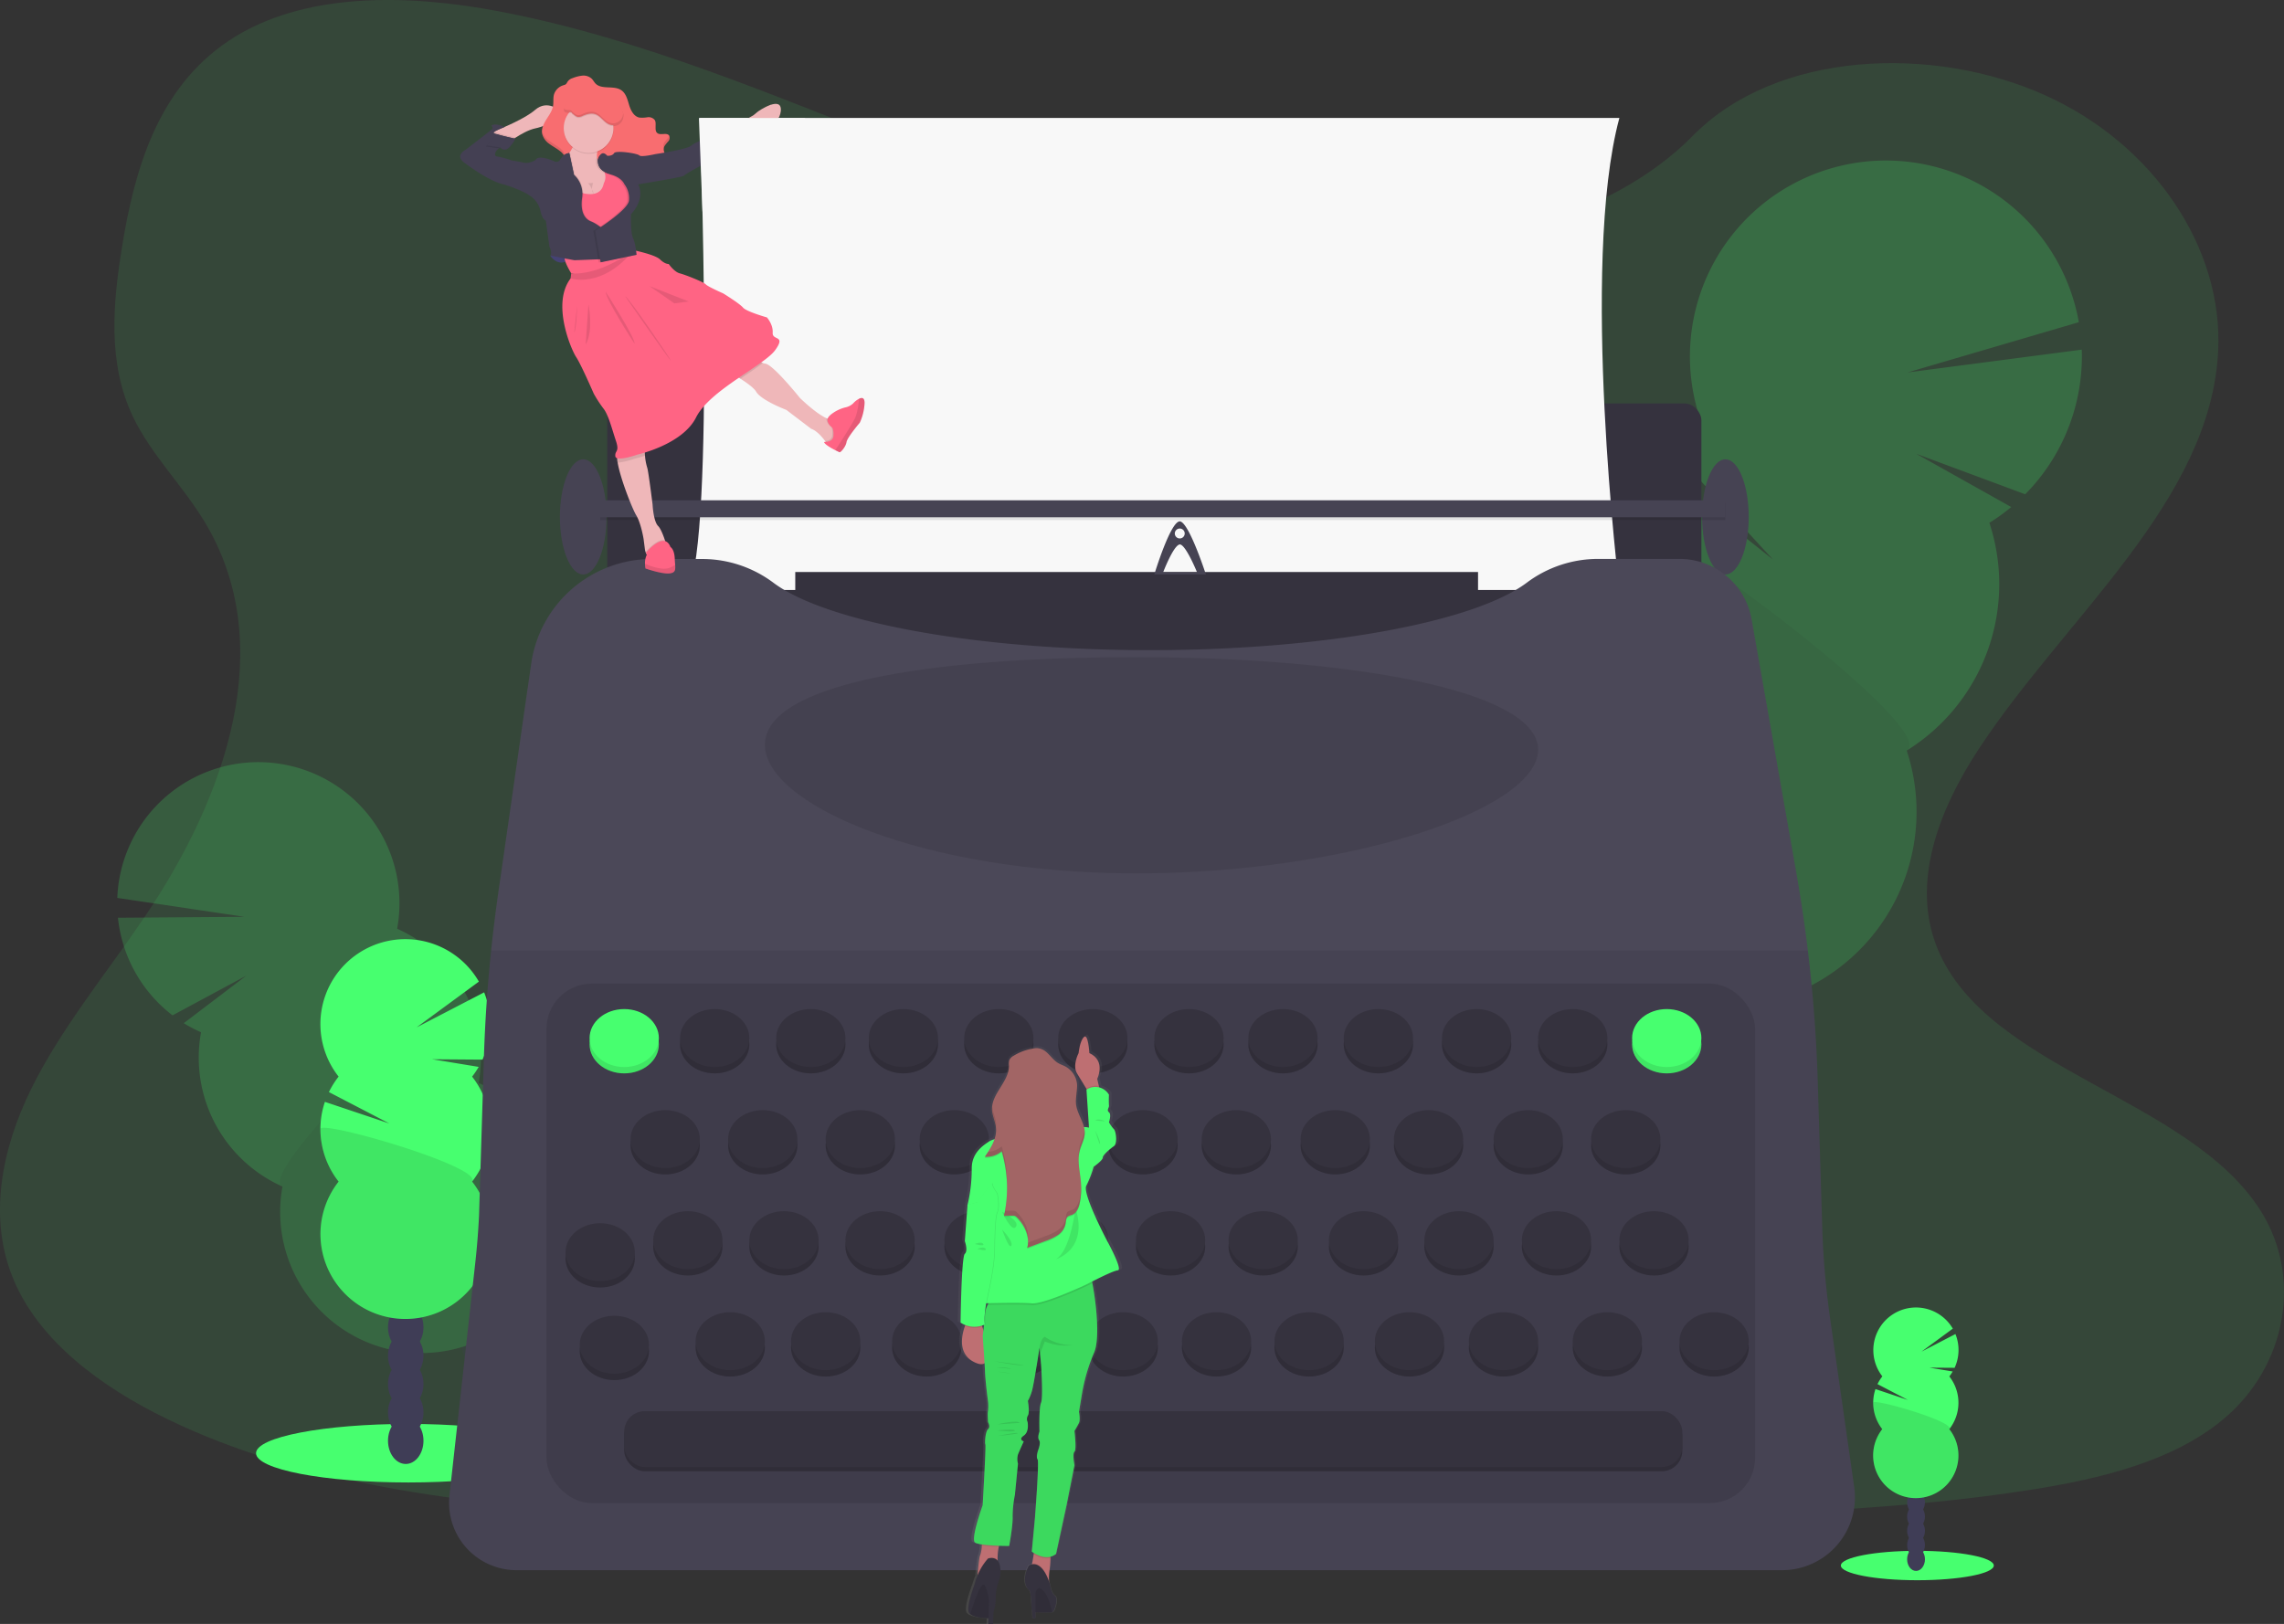 <svg id="e5ba4dba-d7c6-4394-adcb-ad50fd27ea2d" data-name="Layer 1" xmlns="http://www.w3.org/2000/svg"
     xmlns:xlink="http://www.w3.org/1999/xlink" width="1009.54" height="717.96" viewBox="0 0 1009.54 717.96">
     <rect x="0" y="0" width="1009.54" height="717.96" fill="#333333" stroke="none"/>
     <defs>
          <linearGradient id="aaf27687-ce05-436a-9809-c99a240b7c1e" x1="554.8" y1="808.98" x2="554.8" y2="548.41"
               gradientUnits="userSpaceOnUse">
               <stop offset="0" stop-color="gray" stop-opacity="0.25" />
               <stop offset="0.54" stop-color="gray" stop-opacity="0.12" />
               <stop offset="1" stop-color="gray" stop-opacity="0.1" />
          </linearGradient>
     </defs>
     <title>typewriter</title>
     <path d="M681.78,202.42c-64.72-2.25-126.36-23.14-185.22-46S379.4,108.23,316.23,96.12C275.6,88.33,229.13,87.23,196.4,109c-31.51,21-41.69,57.15-47.16,90.73-4.12,25.26-6.54,51.84,4.74,75.49,7.84,16.42,21.74,30.22,31.36,45.95,33.47,54.72,9.81,122.2-26.45,175.63-17,25.07-36.75,49-49.88,75.66s-19.2,57.25-7.71,84.47c11.38,27,38.51,47.24,67.9,61.49,59.69,28.94,130,37.23,198.61,41.92,151.83,10.39,304.46,5.89,456.69,1.39,56.34-1.67,112.92-3.36,168.34-12.07,30.78-4.84,62.55-12.52,84.9-31,28.36-23.53,35.39-63.38,16.38-92.88-31.88-49.49-120-61.78-142.31-114.9-12.26-29.23.33-61.8,18.16-88.91,38.24-58.16,102.33-109.19,105.7-175.67,2.32-45.67-28.49-91.4-76.13-113-49.93-22.65-119.18-19.8-156,17.69C805.59,189.55,738.93,204.4,681.78,202.42Z"
          transform="translate(-95.23 -91.02)" fill="#47ff6f" opacity="0.1" />
     <g opacity="0.2">
          <path d="M344.19,718.29a24.22,24.22,0,0,1,1.5,3.57q-12,4.53-24,9.5c-.17-.29-.34-.6-.5-.91A20.44,20.44,0,0,1,318.7,720c.21-4.69,2.29-8.73,6-10.68s8.21-1.41,12.2,1A20.64,20.64,0,0,1,344.19,718.29Z"
               transform="translate(-95.23 -91.02)" fill="#3f3d56" />
          <ellipse cx="322.94" cy="705.95" rx="13.02" ry="17.05" transform="translate(-387.52 141.49) rotate(-27.84)"
               fill="#3f3d56" />
          <ellipse cx="313.21" cy="687.53" rx="13.02" ry="17.05" transform="translate(-380.04 134.81) rotate(-27.84)"
               fill="#3f3d56" />
          <ellipse cx="303.48" cy="669.1" rx="13.02" ry="17.05" transform="translate(-372.56 128.14) rotate(-27.84)"
               fill="#3f3d56" />
          <ellipse cx="293.75" cy="650.68" rx="13.02" ry="17.05" transform="translate(-365.09 121.46) rotate(-27.84)"
               fill="#3f3d56" />
          <path d="M184.07,547.38a63.91,63.91,0,0,1-7.62-4l27.63-21-32.59,17.53a62.46,62.46,0,0,1-24.13-43.15l55.92-.41L147.08,488a62.38,62.38,0,1,1,123.69,13.62,62.05,62.05,0,0,1,11.6,6.74l-28.49,41.14,34.45-36.17a62.46,62.46,0,0,1,18.46,56.49,62.38,62.38,0,1,1-86.7,45.78,62.38,62.38,0,0,1-36-68.19Z"
               transform="translate(-95.23 -91.02)" fill="#47ff6f" />
          <path d="M300.58,529.46a62.12,62.12,0,0,1,6.21,40.33,62.38,62.38,0,1,1-86.7,45.78C207.74,610.09,297.31,523.27,300.58,529.46Z"
               transform="translate(-95.23 -91.02)" opacity="0.1" />
     </g>
     <g opacity="0.2">
          <path d="M786.77,587.77a31.77,31.77,0,0,0-1.38,5.2q17.42,3.91,34.85,8.49c.18-.43.36-.89.53-1.35a28.54,28.54,0,0,0,1.39-14.87c-1.19-6.4-4.82-11.56-10.31-13.55s-11.56-.37-16.58,3.76A28.59,28.59,0,0,0,786.77,587.77Z"
               transform="translate(-95.23 -91.02)" fill="#3f3d56" />
          <ellipse cx="813.65" cy="566.75" rx="23.67" ry="18.08" transform="translate(-92.05 1047.02) rotate(-70.04)"
               fill="#3f3d56" />
          <ellipse cx="823.53" cy="539.55" rx="23.67" ry="18.08"
               transform="matrix(0.34, -0.94, 0.94, 0.34, -59.98, 1038.39)" fill="#3f3d56" />
          <ellipse cx="833.41" cy="512.36" rx="23.67" ry="18.08" transform="translate(-27.92 1029.77) rotate(-70.04)"
               fill="#3f3d56" />
          <ellipse cx="843.28" cy="485.17" rx="23.67" ry="18.08" transform="translate(4.14 1021.14) rotate(-70.04)"
               fill="#3f3d56" />
          <path d="M974.49,322.19a86.19,86.19,0,0,0,9.72-7l-42-23.55,48.17,17.9a86.75,86.75,0,0,0,25-63.94l-77,10.08,75.71-22.22a86.62,86.62,0,1,0-167.55,42.27,87,87,0,0,0-14.67,11.47l47,51.17L824.6,295.16A86.66,86.66,0,0,0,810,376.38a86.61,86.61,0,1,0,128,46.48,86.64,86.64,0,0,0,36.56-100.67Z"
               transform="translate(-95.23 -91.02)" fill="#47ff6f" />
          <path d="M810.82,319.71a86.28,86.28,0,0,0-.86,56.67,86.61,86.61,0,1,0,128,46.48C953.87,413,814.14,310.58,810.82,319.71Z"
               transform="translate(-95.23 -91.02)" opacity="0.1" />
     </g>
     <ellipse cx="180.47" cy="642.47" rx="67.3" ry="12.94" fill="#47ff6f" />
     <ellipse cx="179.34" cy="636.97" rx="7.84" ry="10.26" fill="#3f3d56" />
     <ellipse cx="179.34" cy="624.43" rx="7.84" ry="10.26" fill="#3f3d56" />
     <ellipse cx="179.34" cy="611.89" rx="7.84" ry="10.26" fill="#3f3d56" />
     <ellipse cx="179.34" cy="599.36" rx="7.84" ry="10.26" fill="#3f3d56" />
     <ellipse cx="179.34" cy="586.82" rx="7.84" ry="10.26" fill="#3f3d56" />
     <ellipse cx="179.34" cy="574.28" rx="7.84" ry="10.26" fill="#3f3d56" />
     <ellipse cx="179.34" cy="561.75" rx="7.84" ry="10.26" fill="#3f3d56" />
     <path d="M303.91,567a36.86,36.86,0,0,0,2.91-4.3l-20.58-3.38,22.26.17a37.57,37.57,0,0,0,.72-29.74l-29.87,15.49L306.9,525a37.54,37.54,0,1,0-62,42,37.45,37.45,0,0,0-4.29,6.84l26.73,13.89-28.5-9.57a37.55,37.55,0,0,0,6.06,35.25,37.53,37.53,0,1,0,59,0,37.54,37.54,0,0,0,0-46.41Z"
          transform="translate(-95.23 -91.02)" fill="#47ff6f" />
     <path d="M236.87,590.17a37.34,37.34,0,0,0,8,23.21,37.53,37.53,0,1,0,59,0C308.94,607,236.87,586,236.87,590.17Z"
          transform="translate(-95.23 -91.02)" opacity="0.1" />
     <rect x="268.41" y="178.37" width="483.61" height="104.35" rx="7.42" fill="#35323e" />
     <path d="M404.57,143.17s6.87,186.83-5.31,208.7H811s-17.49-143.71,0-208.7Z" transform="translate(-95.23 -91.02)"
          fill="#fff" />
     <path d="M404.57,143.17s6.87,186.83-5.31,208.7H811s-17.49-143.71,0-208.7Z" transform="translate(-95.23 -91.02)"
          opacity="0.03" />
     <rect x="351.51" y="252.89" width="301.79" height="37.49" fill="#35323e" />
     <path d="M882.9,785.21H323.54a29.82,29.82,0,0,1-29.64-33.12L305.34,649q1.13-10.28,1.63-20.61l2.15-69.9q.74-23.69,3.2-47.26,1.28-12.22,3-24.39l14.71-102.48a54,54,0,0,1,53.4-46.2h22.34a52.5,52.5,0,0,1,31.41,10.57c23.14,17.27,88.88,29.73,166.38,29.73S746.81,366,770,348.69a52.5,52.5,0,0,1,31.41-10.57H837.6a32.35,32.35,0,0,1,31.86,26.74l19.75,112q3,17.08,5.09,34.3,3.48,28.63,4.37,57.51l2,64.95a365.4,365.4,0,0,0,3.51,40.47l10.61,74.31A32.21,32.21,0,0,1,882.9,785.21Z"
          transform="translate(-95.23 -91.02)" fill="#464353" />
     <rect x="241.55" y="434.88" width="534.22" height="229.63" rx="19.96" opacity="0.1" />
     <ellipse cx="275.91" cy="461.74" rx="15.31" ry="12.81" fill="#47ff6f" />
     <ellipse cx="275.91" cy="461.74" rx="15.31" ry="12.81" opacity="0.1" />
     <ellipse cx="275.91" cy="458.93" rx="15.31" ry="12.81" fill="#47ff6f" />
     <ellipse cx="294.03" cy="506.42" rx="15.31" ry="12.81" fill="#35323e" />
     <ellipse cx="294.03" cy="506.42" rx="15.31" ry="12.81" opacity="0.1" />
     <ellipse cx="294.03" cy="503.61" rx="15.31" ry="12.81" fill="#35323e" />
     <ellipse cx="304.03" cy="551.1" rx="15.31" ry="12.81" fill="#35323e" />
     <ellipse cx="304.03" cy="551.1" rx="15.31" ry="12.81" opacity="0.1" />
     <ellipse cx="304.03" cy="548.29" rx="15.31" ry="12.81" fill="#35323e" />
     <ellipse cx="265.29" cy="556.41" rx="15.31" ry="12.81" fill="#35323e" />
     <ellipse cx="265.29" cy="556.41" rx="15.31" ry="12.81" opacity="0.1" />
     <ellipse cx="265.29" cy="553.6" rx="15.31" ry="12.81" fill="#35323e" />
     <ellipse cx="322.77" cy="595.77" rx="15.31" ry="12.81" fill="#35323e" />
     <ellipse cx="322.77" cy="595.77" rx="15.31" ry="12.81" opacity="0.1" />
     <ellipse cx="322.77" cy="592.96" rx="15.31" ry="12.81" fill="#35323e" />
     <ellipse cx="271.54" cy="597.34" rx="15.31" ry="12.81" fill="#35323e" />
     <ellipse cx="271.54" cy="597.34" rx="15.31" ry="12.81" opacity="0.1" />
     <ellipse cx="271.54" cy="594.52" rx="15.31" ry="12.81" fill="#35323e" />
     <ellipse cx="364.95" cy="595.77" rx="15.31" ry="12.81" fill="#35323e" />
     <ellipse cx="364.95" cy="595.77" rx="15.31" ry="12.81" opacity="0.1" />
     <ellipse cx="364.95" cy="592.96" rx="15.31" ry="12.81" fill="#35323e" />
     <ellipse cx="409.62" cy="595.77" rx="15.31" ry="12.81" fill="#35323e" />
     <ellipse cx="409.62" cy="595.77" rx="15.31" ry="12.81" opacity="0.1" />
     <ellipse cx="409.62" cy="592.96" rx="15.31" ry="12.81" fill="#35323e" />
     <ellipse cx="450.86" cy="595.77" rx="15.31" ry="12.81" fill="#35323e" />
     <ellipse cx="450.86" cy="595.77" rx="15.31" ry="12.81" opacity="0.1" />
     <ellipse cx="450.86" cy="592.96" rx="15.31" ry="12.81" fill="#35323e" />
     <ellipse cx="496.47" cy="595.77" rx="15.31" ry="12.81" fill="#35323e" />
     <ellipse cx="496.47" cy="595.77" rx="15.31" ry="12.81" opacity="0.1" />
     <ellipse cx="496.47" cy="592.96" rx="15.31" ry="12.81" fill="#35323e" />
     <ellipse cx="537.71" cy="595.77" rx="15.31" ry="12.81" fill="#35323e" />
     <ellipse cx="537.71" cy="595.77" rx="15.31" ry="12.81" opacity="0.1" />
     <ellipse cx="537.71" cy="592.96" rx="15.31" ry="12.81" fill="#35323e" />
     <ellipse cx="578.63" cy="595.77" rx="15.31" ry="12.81" fill="#35323e" />
     <ellipse cx="578.63" cy="595.77" rx="15.31" ry="12.81" opacity="0.1" />
     <ellipse cx="578.63" cy="592.96" rx="15.31" ry="12.81" fill="#35323e" />
     <ellipse cx="623" cy="595.77" rx="15.31" ry="12.81" fill="#35323e" />
     <ellipse cx="623" cy="595.77" rx="15.31" ry="12.81" opacity="0.1" />
     <ellipse cx="623" cy="592.96" rx="15.31" ry="12.81" fill="#35323e" />
     <ellipse cx="664.55" cy="595.77" rx="15.31" ry="12.81" fill="#35323e" />
     <ellipse cx="664.55" cy="595.77" rx="15.31" ry="12.81" opacity="0.1" />
     <ellipse cx="664.55" cy="592.96" rx="15.31" ry="12.81" fill="#35323e" />
     <ellipse cx="710.47" cy="595.77" rx="15.31" ry="12.81" fill="#35323e" />
     <ellipse cx="710.47" cy="595.77" rx="15.31" ry="12.81" opacity="0.1" />
     <ellipse cx="710.47" cy="592.96" rx="15.31" ry="12.81" fill="#35323e" />
     <ellipse cx="757.65" cy="595.77" rx="15.31" ry="12.81" fill="#35323e" />
     <ellipse cx="757.65" cy="595.77" rx="15.31" ry="12.81" opacity="0.1" />
     <ellipse cx="757.65" cy="592.96" rx="15.31" ry="12.81" fill="#35323e" />
     <ellipse cx="346.52" cy="551.1" rx="15.31" ry="12.81" fill="#35323e" />
     <ellipse cx="346.52" cy="551.1" rx="15.31" ry="12.81" opacity="0.1" />
     <ellipse cx="346.52" cy="548.29" rx="15.31" ry="12.81" fill="#35323e" />
     <ellipse cx="389" cy="551.1" rx="15.31" ry="12.81" fill="#35323e" />
     <ellipse cx="389" cy="551.1" rx="15.31" ry="12.81" opacity="0.1" />
     <ellipse cx="389" cy="548.29" rx="15.31" ry="12.81" fill="#35323e" />
     <ellipse cx="432.74" cy="551.1" rx="15.31" ry="12.81" fill="#35323e" />
     <ellipse cx="432.74" cy="551.1" rx="15.31" ry="12.81" opacity="0.1" />
     <ellipse cx="432.74" cy="548.29" rx="15.31" ry="12.81" fill="#35323e" />
     <ellipse cx="474.6" cy="551.1" rx="15.31" ry="12.81" fill="#35323e" />
     <ellipse cx="474.6" cy="551.1" rx="15.31" ry="12.81" opacity="0.1" />
     <ellipse cx="474.6" cy="548.29" rx="15.31" ry="12.81" fill="#35323e" />
     <ellipse cx="517.4" cy="551.1" rx="15.31" ry="12.81" fill="#35323e" />
     <ellipse cx="517.4" cy="551.1" rx="15.31" ry="12.81" opacity="0.1" />
     <ellipse cx="517.4" cy="548.29" rx="15.31" ry="12.81" fill="#35323e" />
     <ellipse cx="558.33" cy="551.1" rx="15.31" ry="12.81" fill="#35323e" />
     <ellipse cx="558.33" cy="551.1" rx="15.31" ry="12.81" opacity="0.1" />
     <ellipse cx="558.33" cy="548.29" rx="15.31" ry="12.81" fill="#35323e" />
     <ellipse cx="602.69" cy="551.1" rx="15.31" ry="12.81" fill="#35323e" />
     <ellipse cx="602.69" cy="551.1" rx="15.31" ry="12.81" opacity="0.1" />
     <ellipse cx="602.69" cy="548.29" rx="15.31" ry="12.81" fill="#35323e" />
     <ellipse cx="644.87" cy="551.1" rx="15.31" ry="12.81" fill="#35323e" />
     <ellipse cx="644.87" cy="551.1" rx="15.31" ry="12.81" opacity="0.1" />
     <ellipse cx="644.87" cy="548.29" rx="15.31" ry="12.81" fill="#35323e" />
     <ellipse cx="687.98" cy="551.1" rx="15.31" ry="12.81" fill="#35323e" />
     <ellipse cx="687.98" cy="551.1" rx="15.31" ry="12.81" opacity="0.1" />
     <ellipse cx="687.98" cy="548.29" rx="15.31" ry="12.81" fill="#35323e" />
     <ellipse cx="731.09" cy="551.1" rx="15.31" ry="12.81" fill="#35323e" />
     <ellipse cx="731.09" cy="551.1" rx="15.31" ry="12.81" opacity="0.1" />
     <ellipse cx="731.09" cy="548.29" rx="15.31" ry="12.81" fill="#35323e" />
     <ellipse cx="337.14" cy="506.42" rx="15.31" ry="12.81" fill="#35323e" />
     <ellipse cx="337.14" cy="506.42" rx="15.31" ry="12.81" opacity="0.1" />
     <ellipse cx="337.14" cy="503.61" rx="15.31" ry="12.81" fill="#35323e" />
     <ellipse cx="380.26" cy="506.42" rx="15.31" ry="12.81" fill="#35323e" />
     <ellipse cx="380.26" cy="506.42" rx="15.31" ry="12.81" opacity="0.1" />
     <ellipse cx="380.26" cy="503.61" rx="15.31" ry="12.81" fill="#35323e" />
     <ellipse cx="421.81" cy="506.42" rx="15.31" ry="12.81" fill="#35323e" />
     <ellipse cx="421.81" cy="506.42" rx="15.31" ry="12.81" opacity="0.1" />
     <ellipse cx="421.81" cy="503.61" rx="15.31" ry="12.81" fill="#35323e" />
     <ellipse cx="463.36" cy="506.42" rx="15.31" ry="12.81" fill="#35323e" />
     <ellipse cx="463.36" cy="506.42" rx="15.31" ry="12.81" opacity="0.1" />
     <ellipse cx="463.36" cy="503.61" rx="15.31" ry="12.81" fill="#35323e" />
     <ellipse cx="505.22" cy="506.42" rx="15.31" ry="12.81" fill="#35323e" />
     <ellipse cx="505.22" cy="506.42" rx="15.31" ry="12.81" opacity="0.1" />
     <ellipse cx="505.22" cy="503.61" rx="15.31" ry="12.81" fill="#35323e" />
     <ellipse cx="546.46" cy="506.42" rx="15.31" ry="12.81" fill="#35323e" />
     <ellipse cx="546.46" cy="506.42" rx="15.31" ry="12.81" opacity="0.1" />
     <ellipse cx="546.46" cy="503.61" rx="15.31" ry="12.81" fill="#35323e" />
     <ellipse cx="590.19" cy="506.42" rx="15.31" ry="12.81" fill="#35323e" />
     <ellipse cx="590.19" cy="506.42" rx="15.31" ry="12.81" opacity="0.1" />
     <ellipse cx="590.19" cy="503.61" rx="15.31" ry="12.81" fill="#35323e" />
     <ellipse cx="631.43" cy="506.42" rx="15.31" ry="12.81" fill="#35323e" />
     <ellipse cx="631.43" cy="506.42" rx="15.31" ry="12.81" opacity="0.1" />
     <ellipse cx="631.43" cy="503.61" rx="15.31" ry="12.81" fill="#35323e" />
     <ellipse cx="675.48" cy="506.42" rx="15.31" ry="12.81" fill="#35323e" />
     <ellipse cx="675.48" cy="506.42" rx="15.31" ry="12.81" opacity="0.1" />
     <ellipse cx="675.48" cy="503.61" rx="15.31" ry="12.81" fill="#35323e" />
     <ellipse cx="718.59" cy="506.42" rx="15.31" ry="12.81" fill="#35323e" />
     <ellipse cx="718.59" cy="506.42" rx="15.31" ry="12.81" opacity="0.1" />
     <ellipse cx="718.59" cy="503.61" rx="15.31" ry="12.81" fill="#35323e" />
     <ellipse cx="315.9" cy="461.74" rx="15.31" ry="12.81" fill="#35323e" />
     <ellipse cx="315.9" cy="461.74" rx="15.31" ry="12.81" opacity="0.1" />
     <ellipse cx="315.9" cy="458.93" rx="15.31" ry="12.81" fill="#35323e" />
     <ellipse cx="358.39" cy="461.74" rx="15.31" ry="12.81" fill="#35323e" />
     <ellipse cx="358.39" cy="461.74" rx="15.31" ry="12.81" opacity="0.1" />
     <ellipse cx="358.39" cy="458.93" rx="15.31" ry="12.81" fill="#35323e" />
     <ellipse cx="399.31" cy="461.74" rx="15.31" ry="12.81" fill="#35323e" />
     <ellipse cx="399.31" cy="461.74" rx="15.31" ry="12.81" opacity="0.1" />
     <ellipse cx="399.31" cy="458.93" rx="15.31" ry="12.81" fill="#35323e" />
     <ellipse cx="441.49" cy="461.74" rx="15.31" ry="12.81" fill="#35323e" />
     <ellipse cx="441.49" cy="461.74" rx="15.31" ry="12.81" opacity="0.1" />
     <ellipse cx="441.49" cy="458.93" rx="15.31" ry="12.81" fill="#35323e" />
     <ellipse cx="483.04" cy="461.74" rx="15.31" ry="12.81" fill="#35323e" />
     <ellipse cx="483.04" cy="461.74" rx="15.31" ry="12.81" opacity="0.1" />
     <ellipse cx="483.04" cy="458.93" rx="15.31" ry="12.81" fill="#35323e" />
     <ellipse cx="525.53" cy="461.74" rx="15.31" ry="12.81" fill="#35323e" />
     <ellipse cx="525.53" cy="461.74" rx="15.31" ry="12.81" opacity="0.1" />
     <ellipse cx="525.53" cy="458.93" rx="15.31" ry="12.81" fill="#35323e" />
     <ellipse cx="567.08" cy="461.74" rx="15.31" ry="12.81" fill="#35323e" />
     <ellipse cx="567.08" cy="461.74" rx="15.31" ry="12.81" opacity="0.1" />
     <ellipse cx="567.08" cy="458.93" rx="15.31" ry="12.81" fill="#35323e" />
     <ellipse cx="609.25" cy="461.74" rx="15.31" ry="12.81" fill="#35323e" />
     <ellipse cx="609.25" cy="461.74" rx="15.31" ry="12.81" opacity="0.1" />
     <ellipse cx="609.25" cy="458.93" rx="15.31" ry="12.81" fill="#35323e" />
     <ellipse cx="652.68" cy="461.74" rx="15.31" ry="12.81" fill="#35323e" />
     <ellipse cx="652.68" cy="461.74" rx="15.31" ry="12.81" opacity="0.1" />
     <ellipse cx="652.68" cy="458.93" rx="15.31" ry="12.81" fill="#35323e" />
     <ellipse cx="695.16" cy="461.74" rx="15.31" ry="12.81" fill="#35323e" />
     <ellipse cx="695.16" cy="461.74" rx="15.31" ry="12.81" opacity="0.1" />
     <ellipse cx="695.16" cy="458.93" rx="15.31" ry="12.81" fill="#35323e" />
     <ellipse cx="736.71" cy="461.74" rx="15.31" ry="12.81" fill="#47ff6f" />
     <ellipse cx="736.71" cy="461.74" rx="15.31" ry="12.81" opacity="0.1" />
     <ellipse cx="736.71" cy="458.93" rx="15.31" ry="12.81" fill="#47ff6f" />
     <rect x="275.91" y="625.77" width="467.68" height="24.68" rx="9.07" fill="#35323e" />
     <rect x="275.91" y="625.77" width="467.68" height="24.68" rx="9.07" opacity="0.1" />
     <rect x="275.91" y="623.89" width="467.68" height="24.68" rx="9.07" fill="#35323e" />
     <path d="M775.09,422.48c0,26.4-83.56,54.67-177.77,54.67s-164-30.46-164-56.86,69.81-38.74,164-38.74S775.09,396.08,775.09,422.48Z"
          transform="translate(-95.23 -91.02)" opacity="0.1" />
     <ellipse cx="762.64" cy="228.52" rx="10.31" ry="25.46" fill="#464353" />
     <ellipse cx="257.79" cy="228.52" rx="10.31" ry="25.46" fill="#464353" />
     <rect x="265.29" y="222.43" width="497.35" height="7.5" opacity="0.1" />
     <rect x="265.29" y="221.18" width="497.35" height="7.5" fill="#464353" />
     <path d="M617,321.57c-4.07-1.25-11.56,23.43-11.56,23.43h22.8S621.07,322.82,617,321.57Zm-.32,3.12a2.19,2.19,0,1,1-2.18,2.19A2.19,2.19,0,0,1,616.69,324.69Zm.26,7.06c2.67.65,7.4,12.31,7.4,12.31h-15S614.28,331.09,617,331.75Z"
          transform="translate(-95.23 -91.02)" fill="#464353" />
     <path d="M894.3,511.19h-582q1.28-12.22,3-24.39l14.71-102.48a54,54,0,0,1,53.4-46.2h22.34a52.5,52.5,0,0,1,31.41,10.57c23.14,17.27,88.88,29.73,166.38,29.73S746.81,366,770,348.69a52.5,52.5,0,0,1,31.41-10.57H837.6a32.35,32.35,0,0,1,31.86,26.74l19.75,112Q892.21,494,894.3,511.19Z"
          transform="translate(-95.23 -91.02)" fill="#fff" opacity="0.03" />
     <g id="f7c3d2ec-a0cd-4215-8d90-993b7331bb50" data-name="woman">
          <path d="M585.71,639s-11.47-21-9.53-24.38a45.62,45.62,0,0,0,3.35-8.35s4.24-2.9,4.24-4.1,3.35-3.92,5.12-5.11.88-6.82,0-7.5a15.13,15.13,0,0,1-2.28-3.07s1.22-3.41,0-4.43.18-2,0-3.07a43.5,43.5,0,0,1,0-4.77,7.72,7.72,0,0,0-4.51-3.28l-.13-.54-.76-3.18s3.66-7-2.28-10.72a11.63,11.63,0,0,0-1.32-.7s0-.17,0-.46a29.81,29.81,0,0,0-.87-5.39c-.31-1-.71-1.65-1.24-1.5a.82.82,0,0,0-.33.19,3.63,3.63,0,0,0-.63.75h0a.13.13,0,0,1,0,0h0a12.78,12.78,0,0,0-1.4,3.9,22.51,22.51,0,0,0-.4,2.45h0a13.24,13.24,0,0,0-.68,1.52c-.72,1.87-1.57,5.12,0,7.52,1.31,2,3.06,4.84,4.34,6.88l0,.07.08.12-.13.09,0,.31.11,1.72,1,14.85a6,6,0,0,0-.9-.19,7.39,7.39,0,0,0-1.32-.09c-.86-3.38-3.23-6.54-3.65-10.07a7.55,7.55,0,0,1-.07-1.06c0-2.23.59-4.46.54-6.68a10.11,10.11,0,0,0,0-1.23h0l0-.34a10,10,0,0,0-5.46-7.6c-1-.51-2.13-.85-3.13-1.41-2.3-1.29-3.77-3.62-5.86-5.21a6.45,6.45,0,0,0-5.61-1.22,25.62,25.62,0,0,0-2.74.57h0a24.63,24.63,0,0,0-6.25,2.59c-.26.16-.53.32-.78.51a3.49,3.49,0,0,0-1.26,1.47,3.9,3.9,0,0,0-.2,1.59c0,.39,0,.79,0,1.17-.12,6.52-7.15,11.59-7.73,18,0,.16,0,.31,0,.46v.7h0v.51c.1,2.8,1.55,5.4,1.82,8.19,0,.25,0,.49,0,.74a12.4,12.4,0,0,1-.72,3.75,10.77,10.77,0,0,0-2.54,1c-2.13,1.37-6,3.75-7.4,8.29a12.05,12.05,0,0,0-.54,3.64,76.06,76.06,0,0,1-1.19,13,25.59,25.59,0,0,1-.75,3.2.72.72,0,0,0,0,.31l-.84,11-.16,1.94-.21,2.76s.06.17.15.45.23.76.34,1.27a6.93,6.93,0,0,1,.11,2.86,2,2,0,0,1-.6,1l-.07.08a8.47,8.47,0,0,0-.64,2.8c-.08.58-.14,1.21-.21,1.91-.41,4.34-.67,10.85-.82,16.23s-.2,9.5-.2,9.5a10.75,10.75,0,0,0,2.19,1.08,4.7,4.7,0,0,0-.17.45,20.94,20.94,0,0,0-1.33,5.6c-.35,4,.77,8.47,6.37,10.77a8.9,8.9,0,0,0,1.1.37,3.47,3.47,0,0,0,2.79-.17c0,.24,0,.47,0,.71.06,1,.11,1.9.13,2.67.18,4.77,1.36,13.12,1.36,13.12s.41,3.41.05,4.44,0,5.11,0,5.11,1.24,2,0,3.07-1.58,6.14-1.23,6.82a.45.45,0,0,0,0,.08c.27,1.69-1.26,26.86-1.26,26.86s-1.44,3.85-2.58,7.85-2,7.93-.93,8.68a8.5,8.5,0,0,0,3.23.87c0,.17,0,.34,0,.51a14.87,14.87,0,0,1-.71,4.23c-.49.69-1,6.07-1.25,9,0,.11,0,.22,0,.32a29.33,29.33,0,0,0-1.32,3.82s-3.9,9.77-2.58,12.33a2,2,0,0,0,.49.6h0a.74.74,0,0,0,.13.12c1.88,1.5,6.59,1.82,8.3,1.89l-.06,2.42V809h2.23v-.06c0-.31.05-1.71.12-3.59,0-.33,0-.68,0-1s0-.57,0-.86a15,15,0,0,0,1-5.45,23.73,23.73,0,0,1,.86-6.32,17,17,0,0,1,1.13-3.08,14.05,14.05,0,0,0-.28-6.27,4.35,4.35,0,0,0-.8-1.41,2.26,2.26,0,0,0,0-.26v-.56a23.05,23.05,0,0,1,.52-5.23.19.19,0,0,1,0-.08c0-.15.06-.28.1-.42l0-.09.72,0c2.21.07,3.84.07,3.84.07s1.77-9,1.59-13c0-.17,0-.35,0-.53a50.65,50.65,0,0,1,1.07-9.19l1.41-13.8a7.39,7.39,0,0,1,0-4.1c.44-1,1.34-3,2-4.35.29-.63.53-1.12.63-1.33l0-.11a3,3,0,0,1-.63-.32h0c-.58-.39-1.09-1.14.63-2.24,2.65-1.71,1.77-6,1.77-6a3.07,3.07,0,0,1,.14-2.9c.92-1.36,0-6.48,0-6.48a21.12,21.12,0,0,0,1.81-4.26c.66-2,2.32-12,3.1-16.83.26-1.58.42-2.6.42-2.6l0,.25,0,.27h0l.22,2.27,0,.3.4,4.3s.82,11.3.31,15.73a.19.19,0,0,1,0,.08,4.88,4.88,0,0,1-.3,1.34c-.93,2.13-.76,10.56-.71,12.42,0,.15,0,.28,0,.38a6.58,6.58,0,0,0-.5,2.88h0a1.9,1.9,0,0,0,.32.86,2.16,2.16,0,0,1,.32,1.33v0c0,.19,0,.39,0,.59a11.35,11.35,0,0,1-.62,2.31s-1,2.49-.59,3.79h0a1.34,1.34,0,0,0,.24.46,1.13,1.13,0,0,1,.13.49v0c.33,2.75-.52,14.88-1,21.51-.2,2.62-.35,4.39-.35,4.39l-1.4,14.49.14.09c.16.12.46.31.86.55v0l-.06.44c-.2,1.4-.47,3-.76,4.26a2.68,2.68,0,0,0-.07.27,3.92,3.92,0,0,0-1.5.6c-3,5.28-1.66,9.46,0,10.68a4.25,4.25,0,0,1,1,2.49l.41,5.26v.61a1.56,1.56,0,0,0,.08.48l.13,1.59.17,2.22h1.35V803.8h.08c2.14.08,5.58.17,7.09.05h0l.4,0a.77.77,0,0,0,.24-.07c.79-.38,2.78-6,1-7.28s-2.18-4.88-2.18-4.88c-.16-.48-.31-.93-.47-1.36a2.44,2.44,0,0,1,0-.27,22.49,22.49,0,0,1,.21-4.68,37.08,37.08,0,0,0,.47-5.59c0-.16,0-.31,0-.47v-.05a6,6,0,0,0,.91-.29l.07,0a6.46,6.46,0,0,0,1.52-.9l4.95-22.16.52-2.58,3-14.65s-1.05-5.11,0-6c.39-.31.5-1.62.47-3.16,0-2.68-.47-6-.47-6s1.41-2.21,2.12-3.58,0-4.94,0-4.94l1.41-8.18a77.27,77.27,0,0,1,5.48-17.91c2.86-6,1-22.27-.83-30.93l-.15-.65a.08.08,0,0,0,0,0l3.09-1.5.43-.2c1.45-.68,3-1.38,4.36-2l.09,0a32.13,32.13,0,0,1,3-1.13,4.36,4.36,0,0,1,.93-.19C593.13,651.94,585.71,639,585.71,639Zm-55.22,27.74.73,0c-.09.16-.17.32-.25.49a2.59,2.59,0,0,0-.14.29,16.48,16.48,0,0,0-.72,1.69c.08-.61.18-1.27.29-2Zm-2,10.64s0,0,0-.06,0-.13-.07-.19l-.12-.39c.25-.08.51-.16.77-.26l0,0s0,.09,0,.14-.05.38-.07.57h0s0,.05,0,.08,0,.3,0,.45-.08.57-.11.85l-.24-.76C528.59,677.63,528.55,677.49,528.5,677.36Z"
               transform="translate(-95.23 -91.02)" fill="url(#aaf27687-ce05-436a-9809-c99a240b7c1e)" />
          <path d="M581.48,573.56l-4.4,1.57-1.6-2.66c-1.23-2-2.93-4.83-4.18-6.86-2.21-3.57.68-9,.68-9s.51-5.44,2.38-7.14,2.38,7.14,2.38,7.14c7.47,3.39,3.47,11.38,3.47,11.38l.72,3.17Z"
               transform="translate(-95.23 -91.02)" fill="#be6f72" />
          <path d="M581.48,573.56l-4.4,1.57-1.6-2.66,0-.23a7.7,7.7,0,0,1,5.47-1.08Z"
               transform="translate(-95.23 -91.02)" opacity="0.1" />
          <path d="M574.36,591.44l2.21-1.87-1.11-16.82A7,7,0,0,1,585.4,575a43.31,43.31,0,0,0,0,4.76c.17,1-1.19,2,0,3s0,4.42,0,4.42a15.34,15.34,0,0,0,2.19,3.06c.85.68,1.7,6.29,0,7.48s-4.93,3.91-4.93,5.1-4.07,4.07-4.07,4.07L575,602.15Z"
               transform="translate(-95.23 -91.02)" fill="#47ff6f" />
          <path d="M526.61,693.57c-8.24-3.49-6.41-12-4.86-16.32a24.48,24.48,0,0,1,1.09-2.54l4.62-2.81s.94,2.41,1.95,5.64C531.75,685,534.44,696.89,526.61,693.57Z"
               transform="translate(-95.23 -91.02)" fill="#be6f72" />
          <path d="M537.93,771.44a13.84,13.84,0,0,0-1.23,3.44,24.47,24.47,0,0,0-.51,5.85,22.3,22.3,0,0,0,.15,2.25l-9.18,6.31s.05-.74.14-1.83c.24-2.89.73-8.25,1.2-8.94a15,15,0,0,0,.69-4.22c.14-1.75.2-3.37.2-3.37S540.41,766.79,537.93,771.44Z"
               transform="translate(-95.23 -91.02)" fill="#be6f72" />
          <path d="M559.59,776s0,1.75-.06,3.8a39,39,0,0,1-.44,5.57,22.25,22.25,0,0,0-.21,4.66c.06,2,.21,3.87.21,3.87s-9.37-8.85-8.42-9.55a4.43,4.43,0,0,0,.75-2c.28-1.24.54-2.86.73-4.25.23-1.65.37-3,.37-3Z"
               transform="translate(-95.23 -91.02)" fill="#be6f72" />
          <path d="M537.93,771.44a13.84,13.84,0,0,0-1.23,3.44,74.05,74.05,0,0,1-7.51-.58c.14-1.75.2-3.37.2-3.37S540.41,766.79,537.93,771.44Z"
               transform="translate(-95.23 -91.02)" opacity="0.1" />
          <path d="M559.59,776s0,1.75-.06,3.8c-2.92.74-5.92-.75-7.38-1.65.23-1.65.37-3,.37-3Z"
               transform="translate(-95.23 -91.02)" opacity="0.1" />
          <path d="M578.78,689.15A79.17,79.17,0,0,0,573.51,707l-1.36,8.15s.68,3.57,0,4.93-2,3.57-2,3.57,1,8.33,0,9.18,0,5.94,0,5.94l-3.4,17.17L562,778c-4.59,3.74-10.69-1-10.69-1l1.35-14.45s2-25.32,1.19-26.34.34-4.24.34-4.24,1.19-3.06.34-4.25.17-3.74.17-3.74-.34-10.37.68-12.75,0-17.1,0-17.1l-.43-4.58-.23-2.54,0-.25-.41,2.6c-.75,4.79-2.35,14.73-3,16.78a21.15,21.15,0,0,1-1.75,4.24s.89,5.1,0,6.46a3.16,3.16,0,0,0-.13,2.89s.85,4.25-1.7,6,0,2.55,0,2.55-1.87,4.08-2.55,5.78a7.49,7.49,0,0,0,0,4.07l-1.36,13.77a50,50,0,0,0-1,9.69c.17,3.9-1.53,12.91-1.53,12.91s-13.08,0-15.1-1.53,3.38-16.48,3.38-16.48,1.53-26.17,1.19-26.85,0-5.78,1.19-6.8,0-3.06,0-3.06-.34-4.08,0-5.1a18.45,18.45,0,0,0-.06-4.42s-1.13-8.32-1.3-13.08-1-15.47-1-15.47.88-6.61,1-9.77a11.35,11.35,0,0,1,1.21-4,36.59,36.59,0,0,1,2.52-4.45s40.28-11.89,42-10.7c.44.31,1.1,2.43,1.74,5.54C579.77,667,581.53,683.15,578.78,689.15Z"
               transform="translate(-95.23 -91.02)" fill="#47ff6f" />
          <path d="M578.78,689.15A79.17,79.17,0,0,0,573.51,707l-1.36,8.15s.68,3.57,0,4.93-2,3.57-2,3.57,1,8.33,0,9.18,0,5.94,0,5.94l-3.4,17.17L562,778c-4.59,3.74-10.69-1-10.69-1l1.35-14.45s2-25.32,1.19-26.34.34-4.24.34-4.24,1.19-3.06.34-4.25.17-3.74.17-3.74-.34-10.37.68-12.75,0-17.1,0-17.1l-.43-4.58-.23-2.54,0-.25-.41,2.6c-.75,4.79-2.35,14.73-3,16.78a21.15,21.15,0,0,1-1.75,4.24s.89,5.1,0,6.46a3.16,3.16,0,0,0-.13,2.89s.85,4.25-1.7,6,0,2.55,0,2.55-1.87,4.08-2.55,5.78a7.49,7.49,0,0,0,0,4.07l-1.36,13.77a50,50,0,0,0-1,9.69c.17,3.9-1.53,12.91-1.53,12.91s-13.08,0-15.1-1.53,3.38-16.48,3.38-16.48,1.53-26.17,1.19-26.85,0-5.78,1.19-6.8,0-3.06,0-3.06-.34-4.08,0-5.1a18.45,18.45,0,0,0-.06-4.42s-1.13-8.32-1.3-13.08-1-15.47-1-15.47.88-6.61,1-9.77a11.35,11.35,0,0,1,1.21-4,36.59,36.59,0,0,1,2.52-4.45s40.28-11.89,42-10.7c.44.31,1.1,2.43,1.74,5.54C579.77,667,581.53,683.15,578.78,689.15Z"
               transform="translate(-95.23 -91.02)" opacity="0.15" />
          <circle cx="458.74" cy="482.55" r="11.73" fill="#a1616a" />
          <path d="M578,658.33c-1.35.69-2.25,1.17-2.25,1.17s-19,9-24.46,8.5c-4.19-.4-14.88-.18-19.53-.06a36.59,36.59,0,0,1,2.52-4.45s40.28-11.89,42-10.7C576.67,653.1,577.33,655.22,578,658.33Z"
               transform="translate(-95.23 -91.02)" opacity="0.1" />
          <path d="M545.81,592.29s-10.88,1.7-13.42,3.4-7.65,4.93-7.65,11.89a67.66,67.66,0,0,1-1.87,16.15c-.68,2,10.71,18.52,10.71,18.52l-4.08,25s16.33-.51,21.76,0,24.46-8.5,24.46-8.5,11.21-5.94,13.59-6.11-4.76-13.09-4.76-13.09-11-20.9-9.17-24.3a46.46,46.46,0,0,0,3.23-8.33l-2-17.33a6.67,6.67,0,0,0-5.61.85c-2.55,1.87-11.22.85-11.22.85Z"
               transform="translate(-95.23 -91.02)" fill="#47ff6f" />
          <path d="M527.37,622.54l-4.25,1.19-1.18,16s1.52,4.25,0,5.61-1.87,30.42-1.87,30.42a11.09,11.09,0,0,0,10.7.85s-.85-3.23,1.7-15S535,644,535,644s0-14.61,1.19-17,0-8.33,0-8.33-2.38-3.23-2.21-4.42S527.37,622.54,527.37,622.54Z"
               transform="translate(-95.23 -91.02)" opacity="0.1" />
          <path d="M529.41,677.54a10.83,10.83,0,0,1-7.66-.29,24.48,24.48,0,0,1,1.09-2.54l4.62-2.81S528.4,674.31,529.41,677.54Z"
               transform="translate(-95.23 -91.02)" opacity="0.1" />
          <path d="M527.12,622.54l-4.25,1.19-1.19,16s1.53,4.25,0,5.61-1.87,30.42-1.87,30.42a11.11,11.11,0,0,0,10.71.85s-.85-3.23,1.7-15S534.76,644,534.76,644s0-14.61,1.19-17,0-8.33,0-8.33-2.37-3.23-2.2-4.42S527.12,622.54,527.12,622.54Z"
               transform="translate(-95.23 -91.02)" fill="#47ff6f" />
          <path d="M570.62,625.09s-2.21,19-8.67,22.6C562,647.69,576.4,643.61,570.62,625.09Z"
               transform="translate(-95.23 -91.02)" opacity="0.1" />
          <path d="M538.16,626.79s8,3.91,6.12,6.62S538.16,626.79,538.16,626.79Z" transform="translate(-95.23 -91.02)"
               opacity="0.1" />
          <path d="M538.16,634.6s5.1,5.27,4.08,7.14S538.16,634.6,538.16,634.6Z" transform="translate(-95.23 -91.02)"
               opacity="0.1" />
          <path d="M579.29,590.93s2,3.4,2.18,5.61S579.29,590.93,579.29,590.93Z" transform="translate(-95.23 -91.02)"
               opacity="0.1" />
          <path d="M579.29,586.34s1-.85,3.56,0S579.29,586.34,579.29,586.34Z" transform="translate(-95.23 -91.02)"
               opacity="0.1" />
          <path d="M569.47,685.67a23.57,23.57,0,0,1-12.42-1.59l-2.15,5.48-.23-2.54c.35-2.13,1-4.41,2.38-5A20.57,20.57,0,0,0,569.47,685.67Z"
               transform="translate(-95.23 -91.02)" opacity="0.1" />
          <path d="M534.62,692.81S545.07,695,548,694.59Z" transform="translate(-95.23 -91.02)" opacity="0.1" />
          <path d="M535.7,695.55s4.46-.19,6.69.7Z" transform="translate(-95.23 -91.02)" opacity="0.1" />
          <path d="M536.21,697.39a39,39,0,0,0,6.18.83Z" transform="translate(-95.23 -91.02)" opacity="0.1" />
          <path d="M536,720.78c.2-.13,8.93-2.16,10-.7Z" transform="translate(-95.23 -91.02)" opacity="0.1" />
          <path d="M536,723.46s7.59-.89,7.78,0S536,723.46,536,723.46Z" transform="translate(-95.23 -91.02)"
               opacity="0.1" />
          <path d="M536,725.88s8.1-1.66,9-1.27S536,725.88,536,725.88Z" transform="translate(-95.23 -91.02)"
               opacity="0.1" />
          <path d="M536.34,783l-9.18,6.31s.05-.74.14-1.83a25.17,25.17,0,0,1,4.7-7.67c2.07-.53,3.38,0,4.19.94A22.3,22.3,0,0,0,536.34,783Z"
               transform="translate(-95.23 -91.02)" opacity="0.1" />
          <path d="M537.23,788.65a22.79,22.79,0,0,0-1.91,9.37,14.45,14.45,0,0,1-2,7.55,7.27,7.27,0,0,1-.64.92s-6.38,0-8.61-1.9a2.17,2.17,0,0,1-.59-.71c-1.28-2.55,2.48-12.3,2.48-12.3a27.07,27.07,0,0,1,6-11.53C539.14,778.2,537.23,788.65,537.23,788.65Z"
               transform="translate(-95.23 -91.02)" fill="#35323e" />
          <path d="M533.37,805.57a7.27,7.27,0,0,1-.64.92s-6.38,0-8.61-1.9c1.1-3.63,4.6-14.62,6.24-12.75S533,802,533.37,805.57Z"
               transform="translate(-95.23 -91.02)" opacity="0.1" />
          <path d="M532.49,792.52,532.05,809h2.14s.34-14.44,1.3-16.46S532.49,792.52,532.49,792.52Z"
               transform="translate(-95.23 -91.02)" fill="#35323e" />
          <path d="M559.09,793.87s-9.37-8.85-8.42-9.55a4.43,4.43,0,0,0,.75-2c1.8-.32,4.88.44,7.46,7.63C558.94,792,559.09,793.87,559.09,793.87Z"
               transform="translate(-95.23 -91.02)" opacity="0.1" />
          <path d="M560.49,803.75a1.3,1.3,0,0,1-.23.07,65.22,65.22,0,0,1-7.43,0,1.61,1.61,0,0,1-1.56-1.6c0-.61,0-1.36,0-2.16-.11-2.51-.42-5.5-1.31-6.18-1.59-1.21-2.86-5.38,0-10.64,0,0,5.48-4.18,9.43,8.39,0,0,.38,3.59,2.1,4.87S561.25,803.37,560.49,803.75Z"
               transform="translate(-95.23 -91.02)" fill="#35323e" />
          <path d="M560.26,803.82a65.22,65.22,0,0,1-7.43,0,1.61,1.61,0,0,1-1.56-1.6c0-.61,0-1.36,0-2.16.69-3,1.68-6.18,3-6.89C554.18,793.16,558.05,792.72,560.26,803.82Z"
               transform="translate(-95.23 -91.02)" opacity="0.1" />
          <polygon points="455.38 701.77 456.4 715.47 457.71 715.47 457.71 700.61 455.38 701.77" fill="#35323e" />
          <path d="M553.8,554.88a23.38,23.38,0,0,0-10.46,3.36,4.34,4.34,0,0,0-2,2,6.64,6.64,0,0,0-.16,2.44c.11,7-7.73,12.35-7.48,19.37.1,2.79,1.5,5.38,1.75,8.16.43,4.63-2.31,8.9-4.94,12.74a10.53,10.53,0,0,0,7.45-2.47,56.47,56.47,0,0,1,1,28.48h3.76a2.9,2.9,0,0,1,1.1.14,2.61,2.61,0,0,1,.87.65c3.51,3.49,5.87,8.66,4.52,13.44l8-3a24,24,0,0,0,5.53-2.63,8,8,0,0,0,3.41-4.92c.21-1.22.15-2.69,1.15-3.4a6.49,6.49,0,0,1,1.58-.58c2.2-.78,3.17-3.32,3.61-5.6a32,32,0,0,0,.51-8.52c-.35-4.77-1.76-9.62-.6-14.27.66-2.61,2.12-5,2.24-7.75.19-4.45-3.29-8.29-3.81-12.72-.36-3.08.75-6.2.39-9.29a10,10,0,0,0-5.25-7.58c-1-.51-2.06-.85-3-1.4-2.22-1.29-3.63-3.61-5.64-5.2s-5.37-2.19-6.88-.12Z"
               transform="translate(-95.23 -91.02)" opacity="0.1" />
          <path d="M553.8,554.37a23.38,23.38,0,0,0-10.46,3.36,4.34,4.34,0,0,0-2,2,6.64,6.64,0,0,0-.16,2.44c.11,7-7.73,12.35-7.48,19.37.1,2.79,1.5,5.39,1.75,8.16.43,4.64-2.31,8.9-4.94,12.74A10.53,10.53,0,0,0,538,600a56.47,56.47,0,0,1,1,28.48h3.76a2.9,2.9,0,0,1,1.1.14,2.61,2.61,0,0,1,.87.65c3.51,3.49,5.87,8.66,4.52,13.44l8-3a24,24,0,0,0,5.53-2.63,8,8,0,0,0,3.41-4.92c.21-1.22.15-2.69,1.15-3.4a6.49,6.49,0,0,1,1.58-.58c2.2-.78,3.17-3.32,3.61-5.6a32,32,0,0,0,.51-8.52c-.35-4.77-1.76-9.62-.6-14.27.66-2.61,2.12-5.05,2.24-7.75.19-4.45-3.29-8.29-3.81-12.72-.36-3.08.75-6.2.39-9.29a10,10,0,0,0-5.25-7.58c-1-.51-2.06-.85-3-1.4-2.22-1.29-3.63-3.61-5.64-5.2s-5.37-2.19-6.88-.12Z"
               transform="translate(-95.23 -91.02)" fill="#a26565" />
          <g opacity="0.1">
               <path d="M541.2,560.46c0,.16,0,.31,0,.47C541.19,560.78,541.2,560.62,541.2,560.46Z"
                    transform="translate(-95.23 -91.02)" />
               <path d="M570.88,576.8a43.09,43.09,0,0,0,.45-6.49A42.91,42.91,0,0,0,570.88,576.8Z"
                    transform="translate(-95.23 -91.02)" />
               <path d="M535.48,587.55c-.23-2.53-1.41-4.91-1.69-7.42a9.18,9.18,0,0,0-.06,1.39c.1,2.76,1.47,5.33,1.74,8.08A10,10,0,0,0,535.48,587.55Z"
                    transform="translate(-95.23 -91.02)" />
               <path d="M572.48,597.6a17.32,17.32,0,0,0-.42,5.07,15.67,15.67,0,0,1,.42-2.94c.66-2.61,2.12-5.05,2.24-7.75a8.69,8.69,0,0,0-.07-1.44C574.35,593,573.08,595.21,572.48,597.6Z"
                    transform="translate(-95.23 -91.02)" />
               <path d="M538,597.83a10.63,10.63,0,0,1-6,2.46c-.47.72-1,1.44-1.43,2.13A10.53,10.53,0,0,0,538,600a56.42,56.42,0,0,1,2.37,15.26A56.17,56.17,0,0,0,538,597.83Z"
                    transform="translate(-95.23 -91.02)" />
               <path d="M572.58,620.39c-.45,2.29-1.42,4.83-3.62,5.6a6.12,6.12,0,0,0-1.58.59c-1,.71-.94,2.18-1.15,3.39a8,8,0,0,1-3.41,4.92,24,24,0,0,1-5.53,2.63l-7.63,2.86a10.44,10.44,0,0,1-.37,2.27l8-3a24,24,0,0,0,5.53-2.63,8,8,0,0,0,3.41-4.92c.21-1.22.15-2.69,1.15-3.4a6.49,6.49,0,0,1,1.58-.58c2.2-.78,3.17-3.32,3.62-5.6a32.39,32.39,0,0,0,.57-7.22A33.46,33.46,0,0,1,572.58,620.39Z"
                    transform="translate(-95.23 -91.02)" />
               <path d="M544.77,627.08a2.76,2.76,0,0,0-.87-.65,2.9,2.9,0,0,0-1.1-.14l-3.33,0c-.13.71-.27,1.42-.43,2.12h3.76a2.9,2.9,0,0,1,1.1.14,2.61,2.61,0,0,1,.87.65,16.12,16.12,0,0,1,4.85,9.55C550.05,634.51,547.86,630.15,544.77,627.08Z"
                    transform="translate(-95.23 -91.02)" />
          </g>
          <path d="M526.12,641s3-1.28,3.72,0S526.12,641,526.12,641Z" transform="translate(-95.23 -91.02)"
               opacity="0.1" />
          <path d="M527.17,643.16s3-1.28,3.72,0S527.17,643.16,527.17,643.16Z" transform="translate(-95.23 -91.02)"
               opacity="0.1" />
     </g>
     <path d="M311.82,149.79l.27,2.1,9.13,1.29s.75-.56,1.92-1.32c2.17-1.41,5.79-3.53,8.89-4.13,4.77-.94,20-7.77,15.08-8.22s-4.39.57-4.39.57-5.4-5.3-11-.45c-4.23,3.68-13.54,7.63-17.77,9.32Z"
          transform="translate(-95.23 -91.02)" fill="#efb7b9" />
     <path d="M348.27,125.58a15.89,15.89,0,0,1,4.37-1.12,5.36,5.36,0,0,1,4.17,1.39c.59.61,1,1.39,1.54,2,2.78,3,8.18.75,11.53,3.07,2.06,1.42,2.7,4.12,3.43,6.52s2.06,5.05,4.52,5.56a13.41,13.41,0,0,0,3.57-.14,3.5,3.5,0,0,1,3.2,1.18c1.14,1.72-.43,4.62,1.22,5.85,1.47,1.09,4.15-.44,5.18,1.09a2.27,2.27,0,0,1-.35,2.5,17.37,17.37,0,0,0-1.68,2.1,3.19,3.19,0,0,0,3.14,4.66c1-.1,2.15-.7,3.06-.18a2.19,2.19,0,0,1,.92,1.71,4.49,4.49,0,0,1-4,4.75c-1.77.11-3.4-.85-5-1.66s-3.44-1.5-5.09-.83a8.12,8.12,0,0,0-2.05,1.45,22.6,22.6,0,0,1-6.29,3.73c-2,.78-4.35,1.26-6.28.28-2.17-1.11-3.29-3.82-5.59-4.64s-4.93.71-7.13,2-5.15,2.4-7.14.79-1.48-5.2-2.79-7.62a7.41,7.41,0,0,0-2.09-2.3c-1.47-1.14-3.14-2-4.61-3.1a7.71,7.71,0,0,1-3.16-4.42c-.43-2.19.62-4.39,1.8-6.28s2.57-3.75,3-5.94c.28-1.64,0-3.35.37-5a6.14,6.14,0,0,1,4-4.2c1.08-.37,1.28-.28,1.82-1.23A3.93,3.93,0,0,1,348.27,125.58Z"
          transform="translate(-95.23 -91.02)" fill="#f86d70" />
     <g opacity="0.1">
          <path d="M384.86,144.72a8.35,8.35,0,0,1,.17,2.93A7.77,7.77,0,0,1,384.86,144.72Z"
               transform="translate(-95.23 -91.02)" />
          <path d="M389,155.77a3.15,3.15,0,0,0-.32,1.07,3.25,3.25,0,0,1,.11-2.71,17.37,17.37,0,0,1,1.68-2.1,3.29,3.29,0,0,0,.49-.95.71.71,0,0,1,.07.09,2.23,2.23,0,0,1-.35,2.5A18.62,18.62,0,0,0,389,155.77Z"
               transform="translate(-95.23 -91.02)" />
          <path d="M337.84,153.19c1.47,1.12,3.14,2,4.61,3.1a7.54,7.54,0,0,1,2.09,2.3c1.31,2.42.65,5.89,2.79,7.62s4.95.53,7.14-.79,4.72-2.87,7.13-2,3.42,3.53,5.59,4.64c1.93,1,4.27.5,6.28-.28a22.6,22.6,0,0,0,6.29-3.73,8.12,8.12,0,0,1,2.05-1.45c1.65-.67,3.51,0,5.09.83s3.22,1.77,5,1.66a4.52,4.52,0,0,0,4-4,3.18,3.18,0,0,1,.21.86,4.48,4.48,0,0,1-4,4.75c-1.78.11-3.41-.85-5-1.66s-3.45-1.5-5.1-.83a8.25,8.25,0,0,0-2,1.45,22.74,22.74,0,0,1-6.29,3.73c-2,.78-4.36,1.26-6.28.28-2.18-1.11-3.29-3.82-5.6-4.64s-4.93.71-7.12,2-5.15,2.39-7.14.79c-2.15-1.73-1.49-5.2-2.8-7.62a7.29,7.29,0,0,0-2.09-2.3c-1.46-1.14-3.13-2-4.61-3.1a7.65,7.65,0,0,1-3.15-4.42,5.14,5.14,0,0,1-.1-1.17A8.09,8.09,0,0,0,337.84,153.19Z"
               transform="translate(-95.23 -91.02)" />
     </g>
     <path d="M341.75,203.34l-3.31.71s3.27,5.37,8.3,1.85S341.75,203.34,341.75,203.34Z"
          transform="translate(-95.23 -91.02)" fill="#4c4981" />
     <path d="M341.75,203.34l-3.31.71s3.27,5.37,8.3,1.85S341.75,203.34,341.75,203.34Z"
          transform="translate(-95.23 -91.02)" opacity="0.1" />
     <path d="M413.65,253.33s4.59,2.37,8.87,5.12c3.07,2,6,4.12,6.93,5.74,2.28,3.87,13.35,8.05,13.35,8.05l11,8.37c2.59.86,5.11,4,6.14,5.41.32.43.49.7.49.7l4.41-.57,2.32-3s.59-6.65-4-6.57a6.55,6.55,0,0,1-2.58-.66c-4.92-2.18-11.81-9-11.81-9s-11.71-14.63-15.21-15.11a5.74,5.74,0,0,1-1.1-.28c-3.56-1.25-8.66-5.84-8.66-5.84Z"
          transform="translate(-95.23 -91.02)" fill="#efb7b9" />
     <path d="M368.25,295.6c1.16,7,6.49,20.44,8.2,23.24,2.12,3.47,3.24,10.41,3.24,10.41l.62,4.82A5.75,5.75,0,0,0,381,336a11,11,0,0,0,.61,1l8.82-2.71s-.51-2-1.28-4.36-1.93-5.25-3-6.33c-2.15-2.12-2.48-9.58-2.48-9.58s-1.79-14.36-2.34-16.16a24.56,24.56,0,0,1-1-5.3c-.08-1-.14-2.06-.15-3.31a68,68,0,0,0-1.39-10.66l-10.29,1.87-.27,11.49A7.7,7.7,0,0,0,368.25,295.6Z"
          transform="translate(-95.23 -91.02)" fill="#efb7b9" />
     <path d="M459.93,286c.32.43.49.7.49.7l4.41-.57,2.32-3s.59-6.65-4-6.57a6.55,6.55,0,0,1-2.58-.66c-.37,2,1.86,3.64,1.86,3.64s.92.67.7,3.8C463,285.47,461.11,285.92,459.93,286Z"
          transform="translate(-95.23 -91.02)" opacity="0.1" />
     <path d="M459.45,286.43c.29,1.07,3.07,2.65,5,3.63.95.49,1.69.83,1.84.9.45.22,2.78-2.38,3.1-4.47s5.89-8.62,5.89-8.62a23.39,23.39,0,0,0,2.07-8.16c.21-2.85-1-3.07-2.37-2.43a9.48,9.48,0,0,0-2.65,2.08,7,7,0,0,1-3.42,1.77,16.76,16.76,0,0,0-4.94,2.11c-1.35.87-2.66,1.93-2.9,2.87-.51,2.05,1.83,3.79,1.83,3.79s.92.68.71,3.8S459.42,286.33,459.45,286.43Z"
          transform="translate(-95.23 -91.02)" fill="#ff6484" />
     <path d="M464.45,290.06c.95.49,1.69.83,1.84.9.45.22,2.78-2.38,3.1-4.47s5.89-8.62,5.89-8.62a23.39,23.39,0,0,0,2.07-8.16c.21-2.85-1-3.07-2.37-2.43-.23,2.26-.8,6.65-2,8.94C471.64,278.94,466,287.69,464.45,290.06Z"
          transform="translate(-95.23 -91.02)" opacity="0.1" />
     <path d="M381.09,335.78a1.3,1.3,0,0,1-.08.17,11,11,0,0,0,.61,1l8.82-2.71s-.51-2-1.28-4.36c-3.49-1-8.49,5.13-8.49,5.13Z"
          transform="translate(-95.23 -91.02)" opacity="0.1" />
     <path d="M380.53,342.35s7.35,2.58,10.67,2.18c2.51-.3,2.62-1.47,2.45-3.87-.06-.76-.14-1.65-.18-2.68-.17-4.25-1.88-5.1-1.88-5.1-2.8-7.35-10.87,2.51-10.87,2.51l.43.8a8.76,8.76,0,0,0-.83,4A11.37,11.37,0,0,0,380.53,342.35Z"
          transform="translate(-95.23 -91.02)" fill="#ff6484" />
     <path d="M380.53,342.35s7.35,2.58,10.67,2.18c2.51-.3,2.62-1.47,2.45-3.87a7.77,7.77,0,0,1-6,1.73,23.76,23.76,0,0,1-7.33-2.19A11.37,11.37,0,0,0,380.53,342.35Z"
          transform="translate(-95.23 -91.02)" opacity="0.1" />
     <path d="M344,163.86l2.86,12.59.58,2.59,5.33.67,5.48.7,6-2.17s1.67-5.67.29-9.93a6.27,6.27,0,0,0-2.76-3.64,5.6,5.6,0,0,1-1.15-.9,4.8,4.8,0,0,1-1-1.37,5.8,5.8,0,0,1-.52-2c-.3-3.39,1.85-7.1,1.85-7.1s-12.66-4.32-11.67-1.53c.64,1.81-1.14,5-2.47,6.94-.72,1.08-1.31,1.82-1.31,1.82Z"
          transform="translate(-95.23 -91.02)" fill="#efb7b9" />
     <circle cx="260.22" cy="57.02" r="10.99" opacity="0.1" />
     <circle cx="260.16" cy="56.61" r="10.99" fill="#efb7b9" />
     <path d="M344.82,205.64c.52,2.42,2.91,6.23,2.91,6.23l15.34,3.77,11-11.44,0-.07c-.34-1.07-4.53-14.6-1.5-17.94s2-13.24,2-13.24-5.48-6.31-6.58-7.83-8.22-2.72-8.22-2.72c.35.48.68.94,1,1.37a13.84,13.84,0,0,1,1.75,3.72,5.54,5.54,0,0,1-.15,4,4.8,4.8,0,0,0-.37,1c-1.2,5.25-6.66,4.52-8.84,4-.56-.14-.9-.26-.9-.26l-5.23.17-3.28.11s1.49,25.86,1.14,27.92A3,3,0,0,0,344.82,205.64Z"
          transform="translate(-95.23 -91.02)" fill="#ff6484" />
     <path d="M343.68,177.85l9.52-1.25-.18,0a9.31,9.31,0,0,1-.9-.25l-5.23.17-3.28.11S343.64,177.05,343.68,177.85Z"
          transform="translate(-95.23 -91.02)" fill="#925978" />
     <polygon points="259.12 122.51 263.25 123.52 269.74 122.67 271.44 120.9 259.12 122.51" fill="#925978" />
     <polygon points="265.98 124.19 267.85 124.65 268.62 123.85 265.98 124.19" fill="#925978" />
     <path d="M344.82,205.64c2.45.25,4.71.37,4.71.37l12.64-.47,0-13.21a19,19,0,0,0-5.09-3.36c-2.2-.76-4.8-3.09-4.31-9.26,0-.35.06-.72.11-1.1a15,15,0,0,0,.11-2.07,11.1,11.1,0,0,0-3.5-8.14l-.19-.16-2.06-9.58a2.32,2.32,0,0,0-.41.05c-.72,1.08-1.31,1.82-1.31,1.82L344,163.86l2.86,12.59-3.28.11s1.49,25.86,1.14,27.92A3,3,0,0,0,344.82,205.64Z"
          transform="translate(-95.23 -91.02)" opacity="0.1" />
     <path d="M349.12,206.06l12.64-.47,0-13.2A18.71,18.71,0,0,0,356.7,189c-2.33-.81-5.1-3.37-4.2-10.37a11.47,11.47,0,0,0-3.39-10.21l-.19-.16-2.06-9.58a4.48,4.48,0,0,0-3.26,1.87,9.16,9.16,0,0,1-.76,1.06,2,2,0,0,1-2.54.76c-1.33-.59-7.06-3-8.35-.64s-1.53,16.52-1.53,16.52a10.83,10.83,0,0,1,3.72,6.12c.88,4,2.35,4.14,2.35,4.14l1.58,11.6s1.44,2.52.37,3.91"
          transform="translate(-95.23 -91.02)" fill="#444053" />
     <path d="M342.84,161.64l2.15,6.45,4.12.36-.19-.16-2.06-9.58a4.48,4.48,0,0,0-3.26,1.87A9.16,9.16,0,0,1,342.84,161.64Z"
          transform="translate(-95.23 -91.02)" fill="#444053" />
     <path d="M311.82,149.79l.27,2.1,9.13,1.29s.75-.56,1.92-1.32c-1-.22-5.5-1.21-7.88-2-.87-.27-1.46-.5-1.48-.66s.06-.18.2-.3Z"
          transform="translate(-95.23 -91.02)" opacity="0.1" />
     <path d="M301.11,163.41s10.34,7.85,16.75,9.12c0,0,9,2.67,12.56,5.75l3.89-14.89L332,161.76s-2.83,1.75-5.27,1.17-5.12-.92-5.12-.92a40.18,40.18,0,0,0-6.56-1.8c-1.74-.14-1-2.4.7-3.6a5.73,5.73,0,0,1,.73-.41,2.23,2.23,0,0,0,2.93.66,6.52,6.52,0,0,0,1.7-1.58h0a20.79,20.79,0,0,0,1.92-2.91s-5.39-1.15-8.08-2c-.87-.27-1.46-.5-1.48-.65-.08-.62,4.81-2.57,4.81-2.57s-4.19-2-5.89-.56c0,0,1.09.83.21,1.64s-11.62,9.05-11.62,9.05S295.65,159.89,301.11,163.41Z"
          transform="translate(-95.23 -91.02)" fill="#444053" />
     <path d="M310,155.79l5.72.82a5.73,5.73,0,0,1,.73-.41,2.23,2.23,0,0,0,2.93.66,6.52,6.52,0,0,0,1.7-1.58h0a21.55,21.55,0,0,0,1.57-2.44s-5.4-1.16-8.08-2Z"
          transform="translate(-95.23 -91.02)" opacity="0.1" />
     <path d="M310.33,155.33l6.1.87a2.23,2.23,0,0,0,2.93.66c1.75-1,3.62-4.5,3.62-4.5s-5.39-1.15-8.08-2Z"
          transform="translate(-95.23 -91.02)" fill="#444053" />
     <path d="M423.8,245.65l-10.15,7.68s4.59,2.37,8.87,5.12c3.74-2.53,7.27-4.86,9.94-7C428.9,250.24,423.8,245.65,423.8,245.65Z"
          transform="translate(-95.23 -91.02)" opacity="0.1" />
     <path d="M368.25,295.6a34.68,34.68,0,0,0,7.44-1.78s1.87-.41,4.65-1.34c-.08-1-.14-2.06-.15-3.31a68,68,0,0,0-1.39-10.66l-10.29,1.87-.27,11.49A7.7,7.7,0,0,0,368.25,295.6Z"
          transform="translate(-95.23 -91.02)" opacity="0.1" />
     <path d="M349.92,248.93C352,252,357.65,265,357.65,265a54.28,54.28,0,0,0,4.3,6.63c2.25,2.84,3.81,9.2,5.52,14.29s-.51,4.13-.26,6.81,9.9-.77,9.9-.77,19.76-4.35,25.79-16.4,30.14-23,35-29.79-1.39-4-1.14-7.66-2.55-6.76-2.55-6.76-9.09-2.56-10.57-4.35-8.74-6.26-8.74-6.26-6.84-3-7.71-4-9-4.24-11.47-4.86-4.92-4.15-4.92-4.15-1.54.2-3.81-2-11.78-4.09-11.78-4.09c-16.27,11.92-27.5,10.22-27.5,10.22l-.26,2.26C338.82,225.37,347.86,245.87,349.92,248.93Z"
          transform="translate(-95.23 -91.02)" fill="#ff6484" />
     <path d="M347.47,214.13s14,4.63,27.76-12.48c-16.27,11.92-27.5,10.22-27.5,10.22Z"
          transform="translate(-95.23 -91.02)" opacity="0.1" />
     <path d="M371.65,222.13s18.87,27.23,20,28.23S372.64,221.79,371.65,222.13Z" transform="translate(-95.23 -91.02)"
          opacity="0.1" />
     <path d="M362.93,220s13.07,20.29,12.8,23C375.73,243.06,363.08,223.56,362.93,220Z"
          transform="translate(-95.23 -91.02)" opacity="0.1" />
     <path d="M355.32,225.61s2.41,11.35-1.22,17.77Z" transform="translate(-95.23 -91.02)" opacity="0.1" />
     <path d="M350.3,226.27s-.16,9.81-1.26,11.83Z" transform="translate(-95.23 -91.02)" opacity="0.1" />
     <polygon points="287.07 126.49 304.42 133.29 298.07 134.12 287.07 126.49" opacity="0.1" />
     <path d="M348.14,141.53c.87.57,1.59,1.5,2.62,1.63a4.06,4.06,0,0,0,2.13-.53c1.73-.75,3.69-1.33,5.48-.74,2.55.85,3.95,3.78,6.49,4.65a4.53,4.53,0,0,0,3.8-.42,4.49,4.49,0,0,0,2-2.75,5.7,5.7,0,0,0-2-5.35,11.91,11.91,0,0,0-5.39-2.45c-5.1-1.13-10.4-.75-15.61-.36a2.29,2.29,0,0,0-1.22.32c-.79.59-2.14,3.56-1.86,4.56C345,141.43,348,140.41,348.14,141.53Z"
          transform="translate(-95.23 -91.02)" opacity="0.1" />
     <path d="M348.08,141.12c.87.57,1.59,1.5,2.63,1.63a4.09,4.09,0,0,0,2.13-.53c1.73-.75,3.69-1.33,5.47-.74,2.55.85,3.95,3.78,6.5,4.65a4.53,4.53,0,0,0,3.8-.42,4.44,4.44,0,0,0,2-2.75,5.69,5.69,0,0,0-2-5.35,11.9,11.9,0,0,0-5.4-2.45c-5.1-1.13-10.4-.75-15.6-.36a2.29,2.29,0,0,0-1.22.32c-.79.59-2.15,3.56-1.86,4.56C344.91,141,347.94,140,348.08,141.12Z"
          transform="translate(-95.23 -91.02)" fill="#f86d70" />
     <path d="M415.28,149.21l1.66,6.71,2.16-1.3,11.7-7.07s8.86-.32,9.55-7.45-9.85-.07-10.41.48-1.84,1.49-1.84,1.49l-10.9,6.07Z"
          transform="translate(-95.23 -91.02)" fill="#efb7b9" />
     <path d="M415.28,149.21l1.66,6.71,2.16-1.3c-.48-3-1.22-5.83-1.9-6.48Z" transform="translate(-95.23 -91.02)"
          opacity="0.1" />
     <path d="M357.51,193.09l2.38,14,14.12-3c-.34-1.07-4.53-14.6-1.5-17.94s2-13.24,2-13.24-5.48-6.31-6.58-7.83-8.22-2.72-8.22-2.72a5.8,5.8,0,0,1-.52-2,7.69,7.69,0,0,0-.54,1.49c0,2.56,1,4.31,3.77,5.6l.76.33c.43.17.9.33,1.4.49l.23.07c4.55,1.35,5.53,4.07,5.53,4.07a10.37,10.37,0,0,1,2.07,7.34C371.9,184.13,357.51,193.09,357.51,193.09Z"
          transform="translate(-95.23 -91.02)" opacity="0.1" />
     <path d="M358.33,193l2.38,14,15.89-3.32s-.48-5.29-1.59-7.44-.89-10.51-.89-10.51c6.76-7.28,3.21-13.21,3.21-13.21s19.86-3.21,20.2-3.81,7-4.18,7-4.18,7.2-1.84,8.17-2.87a9.82,9.82,0,0,1,1.18-1.07,3.24,3.24,0,0,1,.39-.25l.53,4.59H415a6.46,6.46,0,0,0,3.2-1.26c1.64-1.26-.43-15-2-15.51a1.9,1.9,0,0,0-.92,0,10,10,0,0,0-3.43,1.85l-.27.22-.1.08s-9,3.53-10.79,5.15-15.78,3.69-15.78,3.69-6.27,1.48-7.08.58-10.38-2.36-11.18-1-3,1.16-3,1.16c-1.58-1.81-2.67-1.11-3.34-.07a7.1,7.1,0,0,0-.84,2c0,2.79,1.22,4.61,4.53,5.93.49.2,1,.38,1.63.56,4.55,1.35,5.53,4.07,5.53,4.07a10.41,10.41,0,0,1,2.07,7.35C372.72,184,358.33,193,358.33,193Z"
          transform="translate(-95.23 -91.02)" fill="#444053" />
     <path d="M415.26,148.12a1.43,1.43,0,0,1,.51,0c1.59.49,3.66,14.25,2,15.51a6.39,6.39,0,0,1-2.79,1.21h-.24l-.53-4.59a3.24,3.24,0,0,0-.39.25l0-.19a12,12,0,0,0-2.26-10.19Z"
          transform="translate(-95.23 -91.02)" opacity="0.1" />
     <path d="M414.23,160.32l.53,4.59a6.43,6.43,0,0,0,3.44-1.28c1.64-1.26-.43-15-2-15.51-1.26-.39-3.47,1.18-4.35,1.85A11.92,11.92,0,0,1,414.23,160.32Z"
          transform="translate(-95.23 -91.02)" fill="#444053" />
     <path d="M364,167.71l2.28-2.15-6-5.79a7.1,7.1,0,0,0-.84,2C359.44,164.57,360.65,166.39,364,167.71Z"
          transform="translate(-95.23 -91.02)" fill="#444053" />
     <path d="M348,140.3c.87.57,1.59,1.5,2.62,1.63a4.06,4.06,0,0,0,2.13-.53c1.73-.75,3.69-1.33,5.48-.74,2.55.85,4,3.78,6.49,4.65a4.53,4.53,0,0,0,3.8-.42,4.49,4.49,0,0,0,2-2.75,4.55,4.55,0,0,0,.11-1.22,4.68,4.68,0,0,1,0,2,4.41,4.41,0,0,1-3.36,3.3,4.55,4.55,0,0,1-2.43-.13c-2.55-.87-3.95-3.8-6.49-4.65-1.79-.59-3.75,0-5.48.74a4.06,4.06,0,0,1-2.13.53c-1-.13-1.76-1.06-2.63-1.63-.14-1.12-3.16-.1-3.54-1.44a1.51,1.51,0,0,1,0-.61C345.14,140.09,347.84,139.25,348,140.3Z"
          transform="translate(-95.23 -91.02)" opacity="0.1" />
     <path d="M357.37,171.91s-1.27,3.56.34,4.75c0,0-1.76-4.7-2.79-4.6" transform="translate(-95.23 -91.02)"
          opacity="0.1" />
     <path d="M436,137.3s-8.17,7.06-2.27,8.19S436,137.3,436,137.3Z" transform="translate(-95.23 -91.02)"
          fill="#efb7b9" />
     <polygon points="308.93 52.16 310.5 93.51 355.98 52.16 308.93 52.16" fill="#fff" />
     <polygon points="308.93 52.16 310.5 93.51 355.98 52.16 308.93 52.16" opacity="0.03" />
     <ellipse cx="847.47" cy="692.13" rx="33.8" ry="6.5" fill="#47ff6f" />
     <ellipse cx="846.9" cy="689.37" rx="3.94" ry="5.15" fill="#3f3d56" />
     <ellipse cx="846.9" cy="683.07" rx="3.94" ry="5.15" fill="#3f3d56" />
     <ellipse cx="846.9" cy="676.77" rx="3.94" ry="5.15" fill="#3f3d56" />
     <ellipse cx="846.9" cy="670.48" rx="3.94" ry="5.15" fill="#3f3d56" />
     <ellipse cx="846.9" cy="664.18" rx="3.94" ry="5.15" fill="#3f3d56" />
     <ellipse cx="846.9" cy="657.88" rx="3.94" ry="5.15" fill="#3f3d56" />
     <ellipse cx="846.9" cy="651.59" rx="3.94" ry="5.15" fill="#3f3d56" />
     <path d="M956.87,699.52a21,21,0,0,0,1.46-2.16L948,695.66l11.18.08a18.82,18.82,0,0,0,.36-14.93l-15,7.78,13.84-10.17a18.85,18.85,0,1,0-31.14,21.1,19.57,19.57,0,0,0-2.15,3.43l13.43,7-14.32-4.81a18.91,18.91,0,0,0,3,17.71,18.85,18.85,0,1,0,29.64,0,18.87,18.87,0,0,0,0-23.31Z"
          transform="translate(-95.23 -91.02)" fill="#47ff6f" />
     <path d="M923.2,711.17a18.83,18.83,0,0,0,4,11.66,18.85,18.85,0,1,0,29.64,0C959.39,719.62,923.2,709.05,923.2,711.17Z"
          transform="translate(-95.23 -91.02)" opacity="0.1" />
</svg>